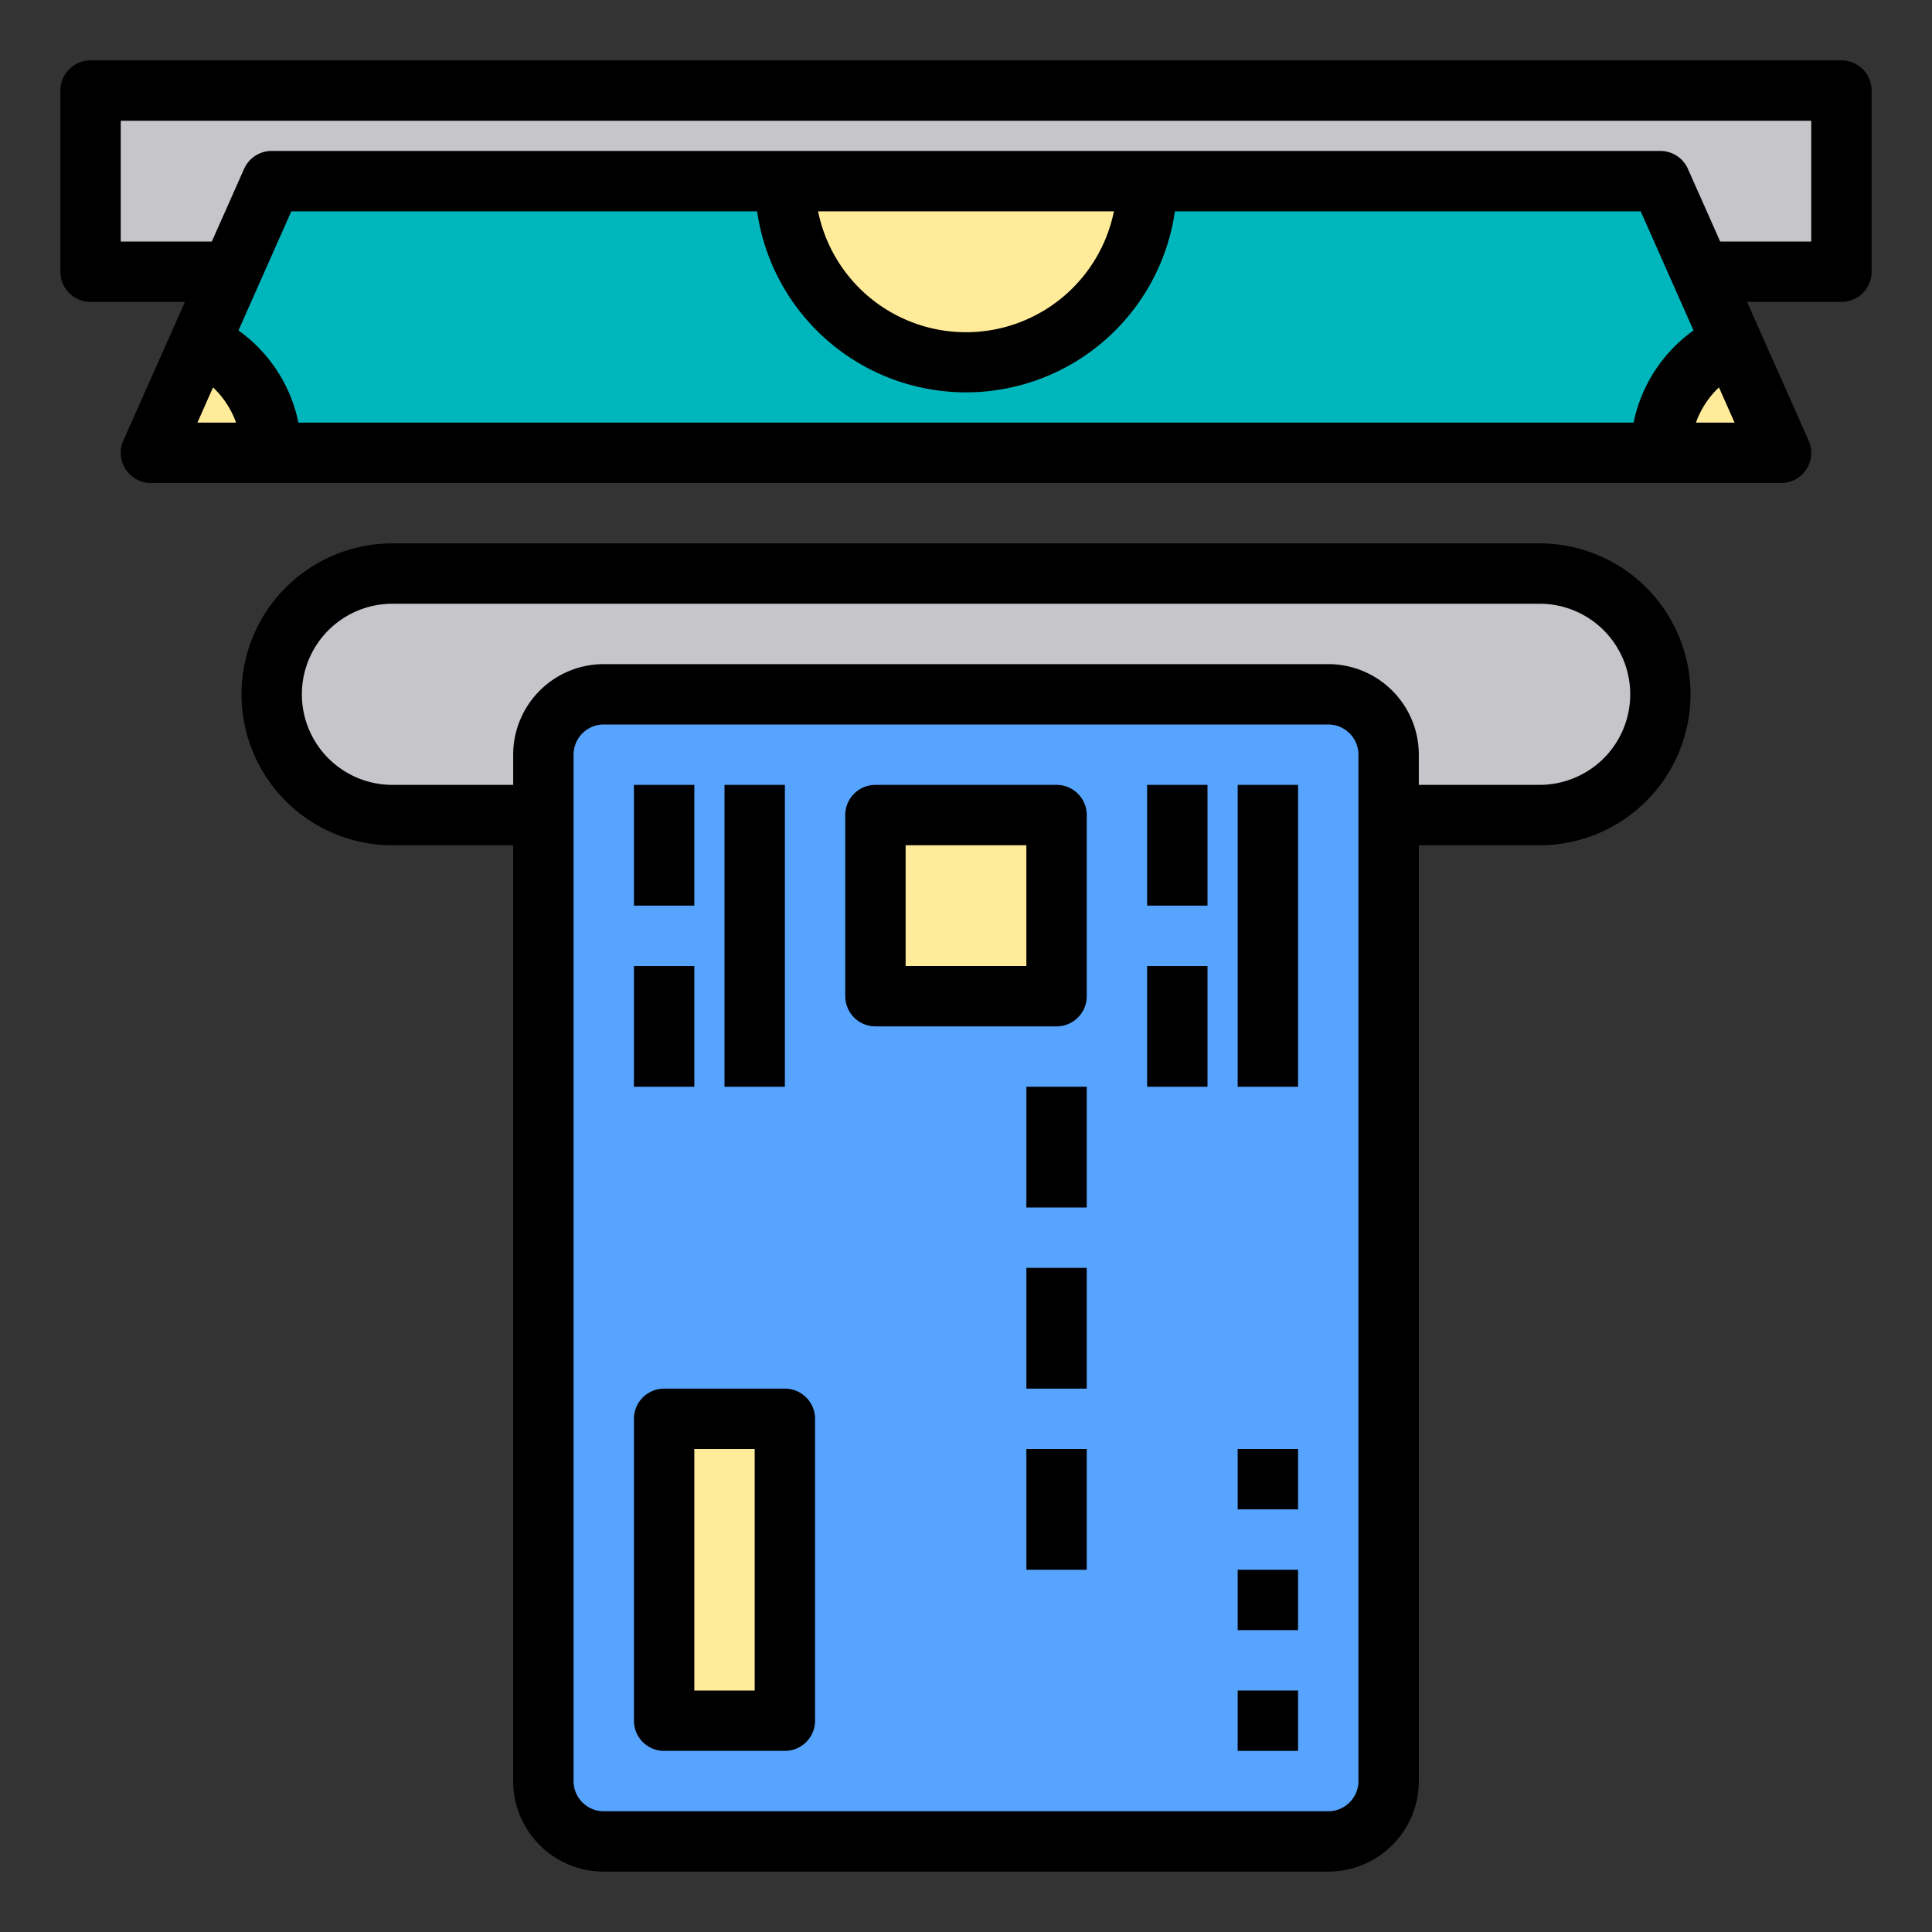 <svg height="512" viewBox="0 0 64 64" width="512" xmlns="http://www.w3.org/2000/svg"><rect x="0" y="0" width="64" height="64" fill="#333333" stroke="none"/><g id="atm"><path d="m61 3v6h-4.67l-1.33-3h-17-12-17l-1.33 3h-4.67v-6z" fill="#c6c5ca"/><path d="m51 19a4 4 0 1 1 0 8h-5v-2a2.006 2.006 0 0 0 -2-2h-24a2.006 2.006 0 0 0 -2 2v2h-5a4 4 0 1 1 0-8z" fill="#c6c5ca"/><g fill="#ffeb99"><path d="m22 47h4v10h-4z"/><path d="m29 27h6v6h-6z"/><path d="m57.38 11.35 1.62 3.65h-4a3.993 3.993 0 0 1 2.38-3.65z"/></g><path d="m46 27v32a2.006 2.006 0 0 1 -2 2h-24a2.006 2.006 0 0 1 -2-2v-34a2.006 2.006 0 0 1 2-2h24a2.006 2.006 0 0 1 2 2zm-11 6v-6h-6v6zm-9 24v-10h-4v10z" fill="#57a4ff"/><path d="m26 6h12a6 6 0 0 1 -12 0z" fill="#ffeb99"/><path d="m56.33 9-1.33-3h-17a6 6 0 0 1 -12 0h-17l-1.33 3-1.05 2.35a3.993 3.993 0 0 1 2.38 3.65h46a3.993 3.993 0 0 1 2.38-3.65z" fill="#00b6bd"/><path d="m9 15h-4l1.62-3.65a3.993 3.993 0 0 1 2.38 3.65z" fill="#ffeb99"/><path d="m35 26h-6a1 1 0 0 0 -1 1v6a1 1 0 0 0 1 1h6a1 1 0 0 0 1-1v-6a1 1 0 0 0 -1-1zm-1 6h-4v-4h4z"/><path d="m26 46h-4a1 1 0 0 0 -1 1v10a1 1 0 0 0 1 1h4a1 1 0 0 0 1-1v-10a1 1 0 0 0 -1-1zm-1 10h-2v-8h2z"/><path d="m38 26h2v4h-2z"/><path d="m38 32h2v4h-2z"/><path d="m41 26h2v10h-2z"/><path d="m21 26h2v4h-2z"/><path d="m21 32h2v4h-2z"/><path d="m24 26h2v10h-2z"/><path d="m34 36h2v4h-2z"/><path d="m34 42h2v4h-2z"/><path d="m34 48h2v4h-2z"/><path d="m41 56h2v2h-2z"/><path d="m41 52h2v2h-2z"/><path d="m41 48h2v2h-2z"/><path d="m51 18h-38a5 5 0 0 0 0 10h4v31a3 3 0 0 0 3 3h24a3 3 0 0 0 3-3v-31h4a5 5 0 0 0 0-10zm-6 41a1 1 0 0 1 -1 1h-24a1 1 0 0 1 -1-1v-34a1 1 0 0 1 1-1h24a1 1 0 0 1 1 1zm8.128-33.882a3.018 3.018 0 0 1 -2.128.882h-4v-1a3 3 0 0 0 -3-3h-24a3 3 0 0 0 -3 3v1h-4a3 3 0 1 1 0-6h38a3 3 0 0 1 2.128 5.118z"/><path d="m61 2h-58a1 1 0 0 0 -1 1v6a1 1 0 0 0 1 1h3.128l-2.042 4.594a1 1 0 0 0 .914 1.406h54a1 1 0 0 0 .914-1.406l-2.042-4.594h3.128a1 1 0 0 0 1-1v-6a1 1 0 0 0 -1-1zm-35.92 5a6.991 6.991 0 0 0 13.84 0h15.43l1.75 3.946a4.988 4.988 0 0 0 -1.986 3.054h-44.228a4.988 4.988 0 0 0 -1.986-3.054l1.75-3.946zm2.02 0h9.8a5 5 0 0 1 -9.8 0zm-20.043 5.833a2.991 2.991 0 0 1 .763 1.167h-1.281zm49.123 1.167a2.991 2.991 0 0 1 .763-1.167l.518 1.167zm3.82-6h-3.017l-1.069-2.406a1 1 0 0 0 -.914-.594h-46a1 1 0 0 0 -.914.594l-1.069 2.406h-3.017v-4h56z"/></g></svg>